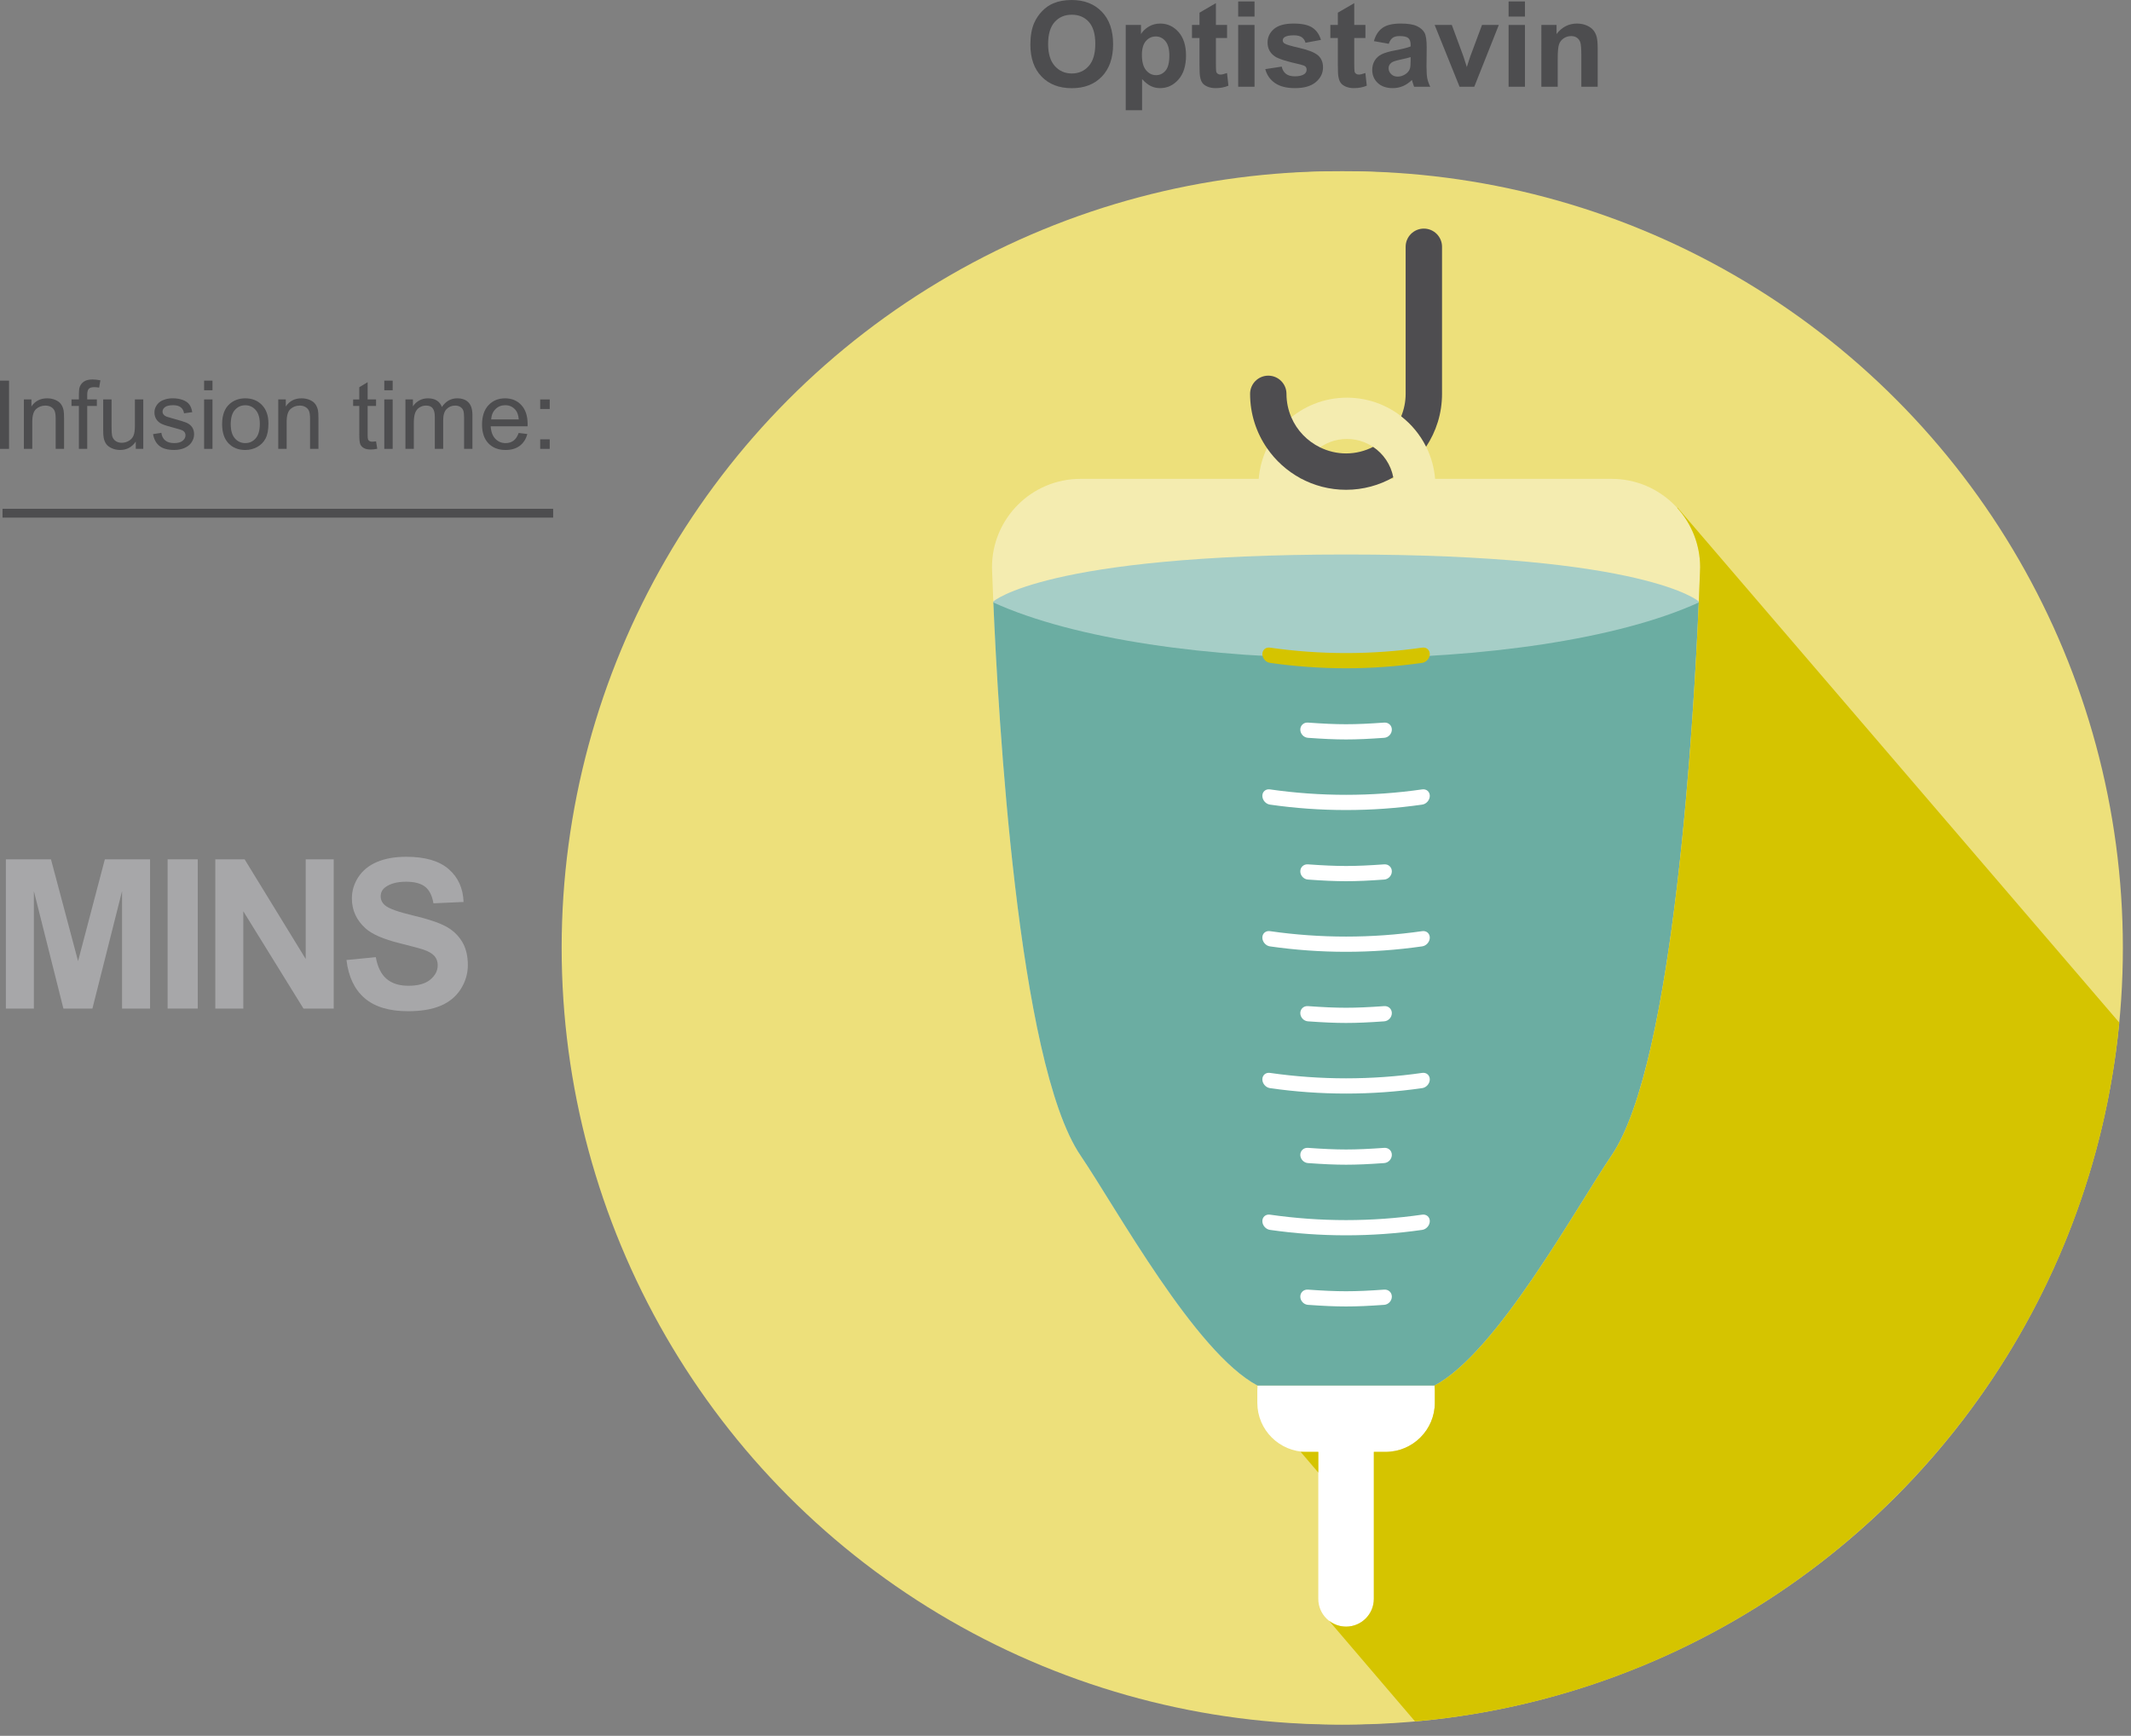 <?xml version="1.0" encoding="utf-8"?>
<!-- Generator: Adobe Illustrator 17.0.1, SVG Export Plug-In . SVG Version: 6.00 Build 0)  -->
<!DOCTYPE svg PUBLIC "-//W3C//DTD SVG 1.1//EN" "http://www.w3.org/Graphics/SVG/1.1/DTD/svg11.dtd">
<svg version="1.1" id="Layer_1" xmlns="http://www.w3.org/2000/svg" xmlns:xlink="http://www.w3.org/1999/xlink" x="0px" y="0px"
	 width="357.667px" height="291.403px" viewBox="0 0 357.667 291.403" enable-background="new 0 0 357.667 291.403"
	 xml:space="preserve">
<rect x="0" y="0" width="357.667" height="291.403" fill="#808080" stroke="none"/>
<g>
	<g id="_x2A_6.0_Infusion_time">
		<g>
			<circle fill="#EDE07B" cx="224.647" cy="159.123" r="130.379"/>
			<path fill="#FFFFFF" d="M239.501,232.598h-29.708c-0.027,0.271-0.042,0.544-0.042,0.824v2.061c0,4.555,3.707,8.248,8.276,8.248
				h1.959v16.521v8.153c0,2.574,2.088,4.661,4.662,4.661c2.575,0,4.662-2.087,4.662-4.661v-8.153v-16.521h1.959
				c4.57,0,8.275-3.692,8.275-8.248v-2.061C239.543,233.142,239.529,232.869,239.501,232.598z"/>
			<g>
				<path opacity="0.4" fill="#FFFFFF" enable-background="new    " d="M269.219,80.387h-29.63
					c-0.625-7.63-7.012-13.629-14.802-13.629c-7.791,0-14.178,6-14.803,13.629h-29.91c-8.205,0-14.857,6.65-14.857,14.856
					c0,0.309,0.013,0.614,0.031,0.918c0.298,8.304,2.916,80.267,14.826,97.807c6.053,8.913,19.245,33.104,29.716,38.631h29.713
					c10.471-5.526,23.663-29.718,29.716-38.631c11.91-17.54,14.529-89.502,14.826-97.807c0.019-0.304,0.031-0.609,0.031-0.918
					C284.076,87.038,277.425,80.387,269.219,80.387z M224.787,73.688c3.958,0,7.23,2.906,7.821,6.698h-15.643
					C217.557,76.594,220.829,73.688,224.787,73.688z"/>
				<path fill="#4E4D50" d="M229.181,75.02c-1.363,0.697-2.901,1.098-4.534,1.098c-1.568,0-3.047-0.373-4.369-1.019
					c-2.149-1.05-3.873-2.839-4.821-5.044c-0.52-1.209-0.811-2.54-0.811-3.938c0-1.687-1.367-3.054-3.054-3.054
					s-3.052,1.368-3.052,3.054c0,3.377,1.047,6.516,2.831,9.107c1.442,2.095,3.365,3.835,5.61,5.056
					c2.28,1.238,4.892,1.943,7.666,1.943c2.879,0,5.582-0.763,7.922-2.092C232.168,78.007,230.918,76.18,229.181,75.02z"/>
				<path fill="#4E4D50" d="M240.754,41.43c0-1.686-1.367-3.054-3.053-3.054c-1.687,0-3.055,1.368-3.055,3.054v24.688
					c0,1.333-0.268,2.604-0.744,3.771c1.747,1.359,3.183,3.101,4.18,5.099c1.686-2.545,2.671-5.594,2.671-8.868L240.754,41.43
					L240.754,41.43z"/>
			</g>
			<g>
				<path fill="#D5C400" d="M280.256,85.186c0.011,0.021,0.009,0.062,0,0.112c2.374,2.633,3.821,6.12,3.821,9.944
					c0,0.311-0.013,0.615-0.031,0.918c-0.297,8.304-2.916,80.267-14.826,97.807c-6.053,8.913-19.245,33.104-29.716,38.631h-0.002
					c0.027,0.271,0.042,0.544,0.042,0.824v2.061c0,4.555-3.706,8.248-8.275,8.248h-1.959v16.521v7.495v0.003v0.655
					c0,2.574-2.086,4.661-4.662,4.661c-1.075,0-2.062-0.367-2.852-0.979l14.433,16.896c3.412-0.302,6.786-0.73,10.118-1.29
					c57.638-9.657,102.454-57.121,108.077-116.03L280.256,85.186z"/>
				<polygon fill="#D5C400" points="219.986,247.2 219.986,243.731 217.023,243.731 				"/>
			</g>
			<g>
				<g>
					<path fill="#D5C400" d="M211.866,111.275c8.466,1.213,17.095,1.215,25.562,0c0.702-0.102,1.271-0.764,1.271-1.47
						s-0.568-1.188-1.271-1.086c-8.466,1.217-17.097,1.217-25.562,0c-0.702-0.102-1.27,0.38-1.27,1.086
						S211.164,111.174,211.866,111.275z"/>
					<path fill="#D5C400" d="M218.244,121.304c-0.706-0.05-1.278,0.472-1.278,1.177s0.573,1.328,1.278,1.378
						c5.114,0.366,7.689,0.366,12.805,0c0.707-0.05,1.279-0.673,1.279-1.378c0-0.706-0.572-1.227-1.279-1.177
						C225.933,121.67,223.358,121.67,218.244,121.304z"/>
					<path fill="#D5C400" d="M237.428,132.517c-8.466,1.217-17.097,1.217-25.562,0c-0.702-0.102-1.27,0.379-1.27,1.085
						c0,0.705,0.568,1.369,1.27,1.471c8.466,1.215,17.095,1.215,25.562,0c0.702-0.102,1.271-0.766,1.271-1.471
						C238.698,132.896,238.13,132.415,237.428,132.517z"/>
					<path fill="#D5C400" d="M231.05,147.655c0.707-0.051,1.279-0.672,1.279-1.378c0-0.704-0.572-1.228-1.279-1.176
						c-5.116,0.365-7.691,0.365-12.805,0c-0.706-0.052-1.278,0.472-1.278,1.176c0,0.706,0.573,1.327,1.278,1.378
						C223.358,148.022,225.933,148.022,231.05,147.655z"/>
					<path fill="#D5C400" d="M237.428,156.314c-8.466,1.217-17.097,1.217-25.562,0c-0.702-0.102-1.27,0.38-1.27,1.084
						c0,0.707,0.568,1.37,1.27,1.472c8.466,1.216,17.095,1.216,25.562-0.002c0.702-0.101,1.271-0.763,1.271-1.47
						C238.698,156.694,238.13,156.212,237.428,156.314z"/>
					<path fill="#D5C400" d="M231.05,171.453c0.707-0.05,1.279-0.673,1.279-1.378s-0.572-1.228-1.279-1.176
						c-5.116,0.365-7.691,0.365-12.805,0c-0.706-0.052-1.278,0.471-1.278,1.176s0.573,1.328,1.278,1.378
						C223.358,171.817,225.933,171.817,231.05,171.453z"/>
					<path fill="#D5C400" d="M237.428,180.11c-8.466,1.218-17.096,1.218-25.562,0c-0.702-0.102-1.27,0.383-1.27,1.087
						c0,0.706,0.568,1.366,1.27,1.469c8.466,1.217,17.096,1.218,25.562,0c0.702-0.103,1.271-0.763,1.271-1.469
						C238.698,180.493,238.13,180.008,237.428,180.11z"/>
					<path fill="#D5C400" d="M231.05,195.248c0.707-0.05,1.279-0.674,1.279-1.378c0-0.706-0.572-1.227-1.279-1.176
						c-5.116,0.364-7.691,0.364-12.805,0c-0.706-0.051-1.278,0.47-1.278,1.176c0,0.704,0.573,1.328,1.278,1.378
						C223.358,195.614,225.933,195.614,231.05,195.248z"/>
					<path fill="#D5C400" d="M237.428,203.907c-8.464,1.22-17.098,1.22-25.562,0c-0.702-0.1-1.27,0.38-1.27,1.087
						c0,0.704,0.568,1.367,1.27,1.47c8.464,1.215,17.097,1.215,25.562,0c0.702-0.103,1.271-0.766,1.271-1.47
						C238.698,204.287,238.13,203.807,237.428,203.907z"/>
					<path fill="#D5C400" d="M231.05,216.492c-5.117,0.365-7.691,0.365-12.805,0c-0.706-0.051-1.278,0.47-1.278,1.176
						c0,0.704,0.573,1.327,1.278,1.379c5.114,0.365,7.689,0.365,12.805,0c0.707-0.052,1.279-0.675,1.279-1.379
						C232.329,216.96,231.757,216.441,231.05,216.492z"/>
				</g>
			</g>
			<g>
				<path fill="#6BADA2" d="M209.79,232.599h29.713c2.724-1.438,5.632-4.146,8.551-7.512h-46.815
					C204.158,228.455,207.066,231.162,209.79,232.599z"/>
			</g>
		</g>
		<g>
			<circle fill="#EDE07B" cx="225.924" cy="159.123" r="130.379"/>
			<path fill="#6BADA2" d="M225.922,93.084c50.54,0,59.205,7.889,59.205,7.889s-0.112,11.799-59.205,11.799
				c-59.092,0-59.205-11.799-59.205-11.799S175.384,93.084,225.922,93.084z"/>
			<path fill="#FFFFFF" d="M240.779,232.598H211.07c-0.027,0.271-0.042,0.544-0.042,0.824v2.061c0,4.555,3.706,8.248,8.276,8.248
				h1.958v16.521v8.153c0,2.574,2.088,4.661,4.662,4.661c2.575,0,4.662-2.087,4.662-4.661v-8.153v-16.521h1.958
				c4.571,0,8.277-3.692,8.277-8.248v-2.061C240.821,233.142,240.804,232.869,240.779,232.598z"/>
			<g>
				<path opacity="0.4" fill="#FFFFFF" enable-background="new    " d="M270.497,80.387h-29.63
					c-0.625-7.63-7.011-13.629-14.803-13.629c-7.79,0-14.176,6-14.802,13.629h-29.909c-8.206,0-14.857,6.65-14.857,14.856
					c0,0.309,0.012,0.614,0.031,0.918c0.298,8.304,2.915,80.267,14.826,97.807c6.052,8.913,19.244,33.104,29.716,38.631h29.713
					c10.471-5.526,23.663-29.718,29.715-38.631c11.91-17.54,14.528-89.502,14.825-97.807c0.019-0.304,0.032-0.609,0.032-0.918
					C285.354,87.038,278.701,80.387,270.497,80.387z M226.064,73.688c3.958,0,7.231,2.906,7.822,6.698h-15.643
					C218.834,76.594,222.106,73.688,226.064,73.688z"/>
				<path fill="#4E4D50" d="M230.459,75.02c-1.363,0.697-2.901,1.098-4.535,1.098c-1.568,0-3.047-0.373-4.369-1.019
					c-2.15-1.05-3.873-2.839-4.821-5.044c-0.521-1.209-0.811-2.54-0.811-3.938c0-1.687-1.367-3.054-3.053-3.054
					s-3.054,1.368-3.054,3.054c0,3.377,1.048,6.516,2.833,9.107c1.442,2.095,3.365,3.835,5.61,5.056
					c2.281,1.238,4.893,1.943,7.666,1.943c2.879,0,5.582-0.763,7.922-2.092C233.445,78.007,232.196,76.18,230.459,75.02z"/>
				<path fill="#4E4D50" d="M242.031,41.43c0-1.686-1.367-3.054-3.054-3.054c-1.687,0-3.054,1.368-3.054,3.054v24.688
					c0,1.333-0.268,2.604-0.743,3.771c1.747,1.359,3.182,3.101,4.18,5.099c1.686-2.545,2.671-5.594,2.671-8.868V41.43z"/>
			</g>
			<path fill="#6BADA2" d="M166.721,101.138c0.801,18.67,4.046,77.241,14.631,92.829c6.051,8.915,19.244,33.104,29.715,38.632
				h29.712c10.471-5.527,23.664-29.717,29.716-38.632c10.584-15.588,13.831-74.158,14.63-92.828
				C257.749,113.623,194.101,113.623,166.721,101.138z"/>
			<g>
				<path fill="#D5C400" d="M281.532,85.186c0.011,0.021,0.009,0.062,0,0.112c2.375,2.633,3.821,6.12,3.821,9.944
					c0,0.311-0.013,0.615-0.032,0.918c-0.297,8.304-2.915,80.267-14.825,97.807c-6.053,8.913-19.245,33.104-29.715,38.631h-0.002
					c0.025,0.271,0.042,0.544,0.042,0.824v2.061c0,4.555-3.706,8.248-8.277,8.248h-1.958v16.521v7.495v0.003v0.655
					c0,2.574-2.086,4.661-4.662,4.661c-1.075,0-2.062-0.367-2.851-0.979l14.432,16.896c3.413-0.302,6.787-0.73,10.119-1.29
					c57.638-9.657,102.453-57.121,108.075-116.03L281.532,85.186z"/>
				<polygon fill="#D5C400" points="221.263,247.2 221.263,243.731 218.3,243.731 				"/>
			</g>
			<g>
				<g>
					<path fill="#D5C400" d="M213.143,111.275c8.467,1.213,17.095,1.215,25.563,0c0.702-0.102,1.27-0.764,1.27-1.47
						s-0.567-1.188-1.27-1.086c-8.467,1.217-17.097,1.217-25.563,0c-0.702-0.102-1.269,0.38-1.269,1.086
						S212.441,111.174,213.143,111.275z"/>
					<path fill="#FFFFFF" d="M219.521,121.304c-0.706-0.05-1.277,0.472-1.277,1.177s0.571,1.328,1.277,1.378
						c5.115,0.366,7.69,0.366,12.806,0c0.707-0.05,1.279-0.673,1.279-1.378c0-0.706-0.572-1.227-1.279-1.177
						C227.211,121.67,224.636,121.67,219.521,121.304z"/>
					<path fill="#FFFFFF" d="M238.706,132.517c-8.467,1.217-17.097,1.217-25.563,0c-0.702-0.102-1.269,0.379-1.269,1.085
						c0,0.705,0.567,1.369,1.269,1.471c8.467,1.215,17.095,1.215,25.563,0c0.702-0.102,1.27-0.766,1.27-1.471
						C239.975,132.896,239.408,132.415,238.706,132.517z"/>
					<path fill="#FFFFFF" d="M232.327,147.655c0.707-0.051,1.279-0.672,1.279-1.378c0-0.704-0.572-1.228-1.279-1.176
						c-5.116,0.365-7.691,0.365-12.806,0c-0.706-0.052-1.277,0.472-1.277,1.176c0,0.706,0.571,1.327,1.277,1.378
						C224.636,148.022,227.211,148.022,232.327,147.655z"/>
					<path fill="#FFFFFF" d="M238.706,156.314c-8.467,1.217-17.097,1.217-25.563,0c-0.702-0.102-1.269,0.38-1.269,1.084
						c0,0.707,0.567,1.37,1.269,1.472c8.467,1.216,17.095,1.216,25.563-0.002c0.702-0.101,1.27-0.763,1.27-1.47
						C239.975,156.694,239.408,156.212,238.706,156.314z"/>
					<path fill="#FFFFFF" d="M232.327,171.453c0.707-0.05,1.279-0.673,1.279-1.378s-0.572-1.228-1.279-1.176
						c-5.116,0.365-7.691,0.365-12.806,0c-0.706-0.052-1.277,0.471-1.277,1.176s0.571,1.328,1.277,1.378
						C224.636,171.817,227.211,171.817,232.327,171.453z"/>
					<path fill="#FFFFFF" d="M238.706,180.11c-8.467,1.218-17.097,1.218-25.563,0c-0.702-0.102-1.269,0.383-1.269,1.087
						c0,0.706,0.567,1.366,1.269,1.469c8.466,1.217,17.096,1.218,25.563,0c0.702-0.103,1.27-0.763,1.27-1.469
						C239.975,180.493,239.408,180.008,238.706,180.11z"/>
					<path fill="#FFFFFF" d="M232.327,195.248c0.707-0.05,1.279-0.674,1.279-1.378c0-0.706-0.572-1.227-1.279-1.176
						c-5.116,0.364-7.691,0.364-12.806,0c-0.706-0.051-1.277,0.47-1.277,1.176c0,0.704,0.571,1.328,1.277,1.378
						C224.636,195.614,227.211,195.614,232.327,195.248z"/>
					<path fill="#FFFFFF" d="M238.706,203.907c-8.465,1.22-17.098,1.22-25.563,0c-0.702-0.1-1.269,0.38-1.269,1.087
						c0,0.704,0.567,1.367,1.269,1.47c8.465,1.215,17.097,1.215,25.563,0c0.702-0.103,1.27-0.766,1.27-1.47
						C239.975,204.287,239.408,203.807,238.706,203.907z"/>
					<path fill="#FFFFFF" d="M232.327,216.492c-5.117,0.365-7.691,0.365-12.806,0c-0.706-0.051-1.277,0.47-1.277,1.176
						c0,0.704,0.571,1.327,1.277,1.379c5.115,0.365,7.69,0.365,12.806,0c0.707-0.052,1.279-0.675,1.279-1.379
						C233.606,216.96,233.034,216.441,232.327,216.492z"/>
				</g>
			</g>
		</g>
	</g>
	<g>
		<path fill="#4D4D4F" d="M0,75.352V63.899h1.516v11.453H0z"/>
		<path fill="#4D4D4F" d="M4.008,75.352v-8.297h1.266v1.18c0.609-0.911,1.489-1.367,2.641-1.367c0.5,0,0.959,0.09,1.379,0.27
			c0.419,0.18,0.733,0.416,0.941,0.707c0.208,0.292,0.354,0.638,0.438,1.039c0.052,0.261,0.078,0.716,0.078,1.367v5.102H9.345
			v-5.047c0-0.573-0.055-1.001-0.164-1.285s-0.304-0.51-0.582-0.68c-0.279-0.169-0.605-0.254-0.98-0.254
			c-0.599,0-1.116,0.19-1.551,0.57c-0.435,0.38-0.652,1.102-0.652,2.164v4.531H4.008z"/>
		<path fill="#4D4D4F" d="M13.242,75.352v-7.203H12v-1.094h1.242v-0.883c0-0.557,0.049-0.971,0.148-1.242
			c0.135-0.364,0.374-0.66,0.715-0.887c0.341-0.227,0.819-0.34,1.434-0.34c0.396,0,0.833,0.047,1.313,0.141l-0.211,1.227
			c-0.292-0.052-0.568-0.078-0.828-0.078c-0.427,0-0.729,0.091-0.906,0.273c-0.177,0.183-0.266,0.523-0.266,1.023v0.766h1.617v1.094
			h-1.617v7.203H13.242z"/>
		<path fill="#4D4D4F" d="M22.789,75.352v-1.219c-0.646,0.938-1.523,1.406-2.633,1.406c-0.49,0-0.947-0.094-1.371-0.281
			c-0.425-0.188-0.74-0.423-0.945-0.707c-0.206-0.284-0.351-0.631-0.434-1.043c-0.058-0.276-0.086-0.713-0.086-1.313v-5.141h1.406
			v4.602c0,0.734,0.028,1.229,0.086,1.484c0.088,0.37,0.276,0.66,0.563,0.871c0.286,0.211,0.641,0.316,1.063,0.316
			s0.817-0.108,1.188-0.324c0.37-0.216,0.631-0.51,0.785-0.883c0.153-0.372,0.23-0.913,0.23-1.621v-4.445h1.406v8.297L22.789,75.352
			L22.789,75.352z"/>
		<path fill="#4D4D4F" d="M25.688,72.876l1.391-0.219c0.078,0.558,0.295,0.984,0.652,1.281c0.356,0.297,0.855,0.445,1.496,0.445
			c0.646,0,1.125-0.131,1.438-0.395c0.313-0.263,0.469-0.571,0.469-0.926c0-0.317-0.138-0.567-0.414-0.75
			c-0.193-0.125-0.672-0.284-1.438-0.477c-1.031-0.26-1.746-0.485-2.145-0.676c-0.398-0.19-0.701-0.453-0.906-0.789
			c-0.206-0.336-0.309-0.707-0.309-1.113c0-0.37,0.084-0.712,0.254-1.027c0.169-0.315,0.399-0.577,0.691-0.785
			c0.219-0.161,0.517-0.298,0.895-0.41c0.377-0.112,0.782-0.168,1.215-0.168c0.651,0,1.223,0.094,1.715,0.281
			s0.855,0.441,1.09,0.762s0.396,0.749,0.484,1.285l-1.375,0.188c-0.063-0.427-0.244-0.76-0.543-1
			c-0.3-0.239-0.723-0.359-1.27-0.359c-0.646,0-1.107,0.107-1.383,0.32c-0.276,0.214-0.414,0.464-0.414,0.75
			c0,0.183,0.057,0.347,0.172,0.492c0.114,0.151,0.294,0.276,0.539,0.375c0.141,0.052,0.555,0.172,1.242,0.359
			c0.995,0.266,1.688,0.483,2.082,0.652c0.393,0.169,0.702,0.416,0.926,0.738c0.224,0.323,0.336,0.724,0.336,1.203
			c0,0.469-0.137,0.91-0.41,1.324s-0.668,0.734-1.184,0.961s-1.099,0.34-1.75,0.34c-1.078,0-1.9-0.224-2.465-0.672
			C26.204,74.42,25.844,73.756,25.688,72.876z"/>
		<path fill="#4D4D4F" d="M34.258,65.517V63.9h1.406v1.617H34.258z M34.258,75.352v-8.297h1.406v8.297H34.258z"/>
		<path fill="#4D4D4F" d="M37.281,71.204c0-1.536,0.427-2.674,1.281-3.414c0.713-0.614,1.583-0.922,2.609-0.922
			c1.141,0,2.073,0.374,2.797,1.121c0.724,0.748,1.086,1.78,1.086,3.098c0,1.068-0.16,1.908-0.48,2.52
			c-0.32,0.612-0.787,1.087-1.398,1.426c-0.612,0.338-1.28,0.508-2.004,0.508c-1.162,0-2.101-0.372-2.816-1.117
			C37.639,73.678,37.281,72.605,37.281,71.204z M38.727,71.204c0,1.063,0.231,1.858,0.695,2.387c0.463,0.529,1.047,0.793,1.75,0.793
			c0.698,0,1.278-0.266,1.742-0.797c0.463-0.531,0.695-1.341,0.695-2.43c0-1.026-0.233-1.803-0.699-2.332
			c-0.466-0.528-1.046-0.793-1.738-0.793c-0.703,0-1.287,0.263-1.75,0.789C38.958,69.348,38.727,70.142,38.727,71.204z"/>
		<path fill="#4D4D4F" d="M46.703,75.352v-8.297h1.266v1.18c0.609-0.911,1.489-1.367,2.641-1.367c0.5,0,0.959,0.09,1.379,0.27
			c0.419,0.18,0.733,0.416,0.941,0.707c0.208,0.292,0.354,0.638,0.438,1.039c0.052,0.261,0.078,0.716,0.078,1.367v5.102H52.04
			v-5.047c0-0.573-0.055-1.001-0.164-1.285c-0.109-0.284-0.304-0.51-0.582-0.68c-0.279-0.169-0.605-0.254-0.98-0.254
			c-0.599,0-1.116,0.19-1.551,0.57s-0.652,1.102-0.652,2.164v4.531H46.703z"/>
		<path fill="#4D4D4F" d="M63.117,74.095l0.203,1.242c-0.396,0.083-0.75,0.125-1.063,0.125c-0.511,0-0.906-0.081-1.188-0.242
			s-0.479-0.374-0.594-0.637c-0.115-0.263-0.172-0.816-0.172-1.66V68.15h-1.031v-1.094h1.031v-2.055l1.398-0.844v2.898h1.414v1.094
			h-1.414v4.852c0,0.401,0.024,0.659,0.074,0.773c0.049,0.115,0.13,0.206,0.242,0.273c0.112,0.068,0.272,0.102,0.48,0.102
			C62.656,74.149,62.862,74.131,63.117,74.095z"/>
		<path fill="#4D4D4F" d="M64.5,65.517V63.9h1.406v1.617H64.5z M64.5,75.352v-8.297h1.406v8.297H64.5z"/>
		<path fill="#4D4D4F" d="M68.047,75.352v-8.297h1.258v1.164c0.26-0.406,0.606-0.733,1.039-0.98
			c0.432-0.247,0.924-0.371,1.477-0.371c0.614,0,1.118,0.128,1.512,0.383c0.393,0.255,0.67,0.612,0.832,1.07
			c0.656-0.969,1.51-1.453,2.563-1.453c0.823,0,1.456,0.228,1.898,0.684s0.664,1.158,0.664,2.105v5.695h-1.398v-5.227
			c0-0.563-0.046-0.967-0.137-1.215c-0.091-0.247-0.257-0.446-0.496-0.598c-0.24-0.151-0.521-0.227-0.844-0.227
			c-0.583,0-1.068,0.194-1.453,0.582c-0.386,0.388-0.578,1.009-0.578,1.863v4.82h-1.406v-5.391c0-0.625-0.115-1.094-0.344-1.406
			c-0.229-0.313-0.604-0.469-1.125-0.469c-0.396,0-0.762,0.104-1.098,0.313c-0.336,0.208-0.58,0.513-0.73,0.914
			c-0.151,0.401-0.227,0.979-0.227,1.734v4.305h-1.407V75.352z"/>
		<path fill="#4D4D4F" d="M87.055,72.681l1.453,0.18c-0.229,0.849-0.654,1.508-1.273,1.977c-0.62,0.469-1.412,0.703-2.375,0.703
			c-1.214,0-2.176-0.374-2.887-1.121s-1.066-1.795-1.066-3.145c0-1.396,0.359-2.479,1.078-3.25c0.719-0.771,1.651-1.156,2.797-1.156
			c1.109,0,2.016,0.378,2.719,1.133c0.703,0.755,1.055,1.818,1.055,3.188c0,0.083-0.003,0.208-0.008,0.375H82.36
			c0.052,0.912,0.31,1.609,0.773,2.094c0.463,0.484,1.042,0.727,1.734,0.727c0.516,0,0.956-0.135,1.32-0.406
			C86.552,73.707,86.841,73.274,87.055,72.681z M82.438,70.407h4.633c-0.063-0.698-0.24-1.221-0.531-1.57
			c-0.448-0.542-1.029-0.813-1.742-0.813c-0.646,0-1.189,0.216-1.629,0.648C82.728,69.105,82.485,69.684,82.438,70.407z"/>
		<path fill="#4D4D4F" d="M90.664,68.657v-1.602h1.602v1.602H90.664z M90.664,75.352V73.75h1.602v1.602H90.664z"/>
	</g>
	<rect x="0.425" y="85.415" fill="#4D4D4F" width="92.417" height="1.479"/>
	<g>
		<path fill="#A7A7A9" d="M0.986,169.311v-25.054h7.571l4.546,17.09l4.495-17.09h7.588v25.054h-4.7v-19.722l-4.973,19.722h-4.871
			l-4.956-19.722v19.722H0.986z"/>
		<path fill="#A7A7A9" d="M28.131,169.311v-25.054h5.059v25.054H28.131z"/>
		<path fill="#A7A7A9" d="M36.135,169.311v-25.054h4.922l10.254,16.73v-16.73h4.7v25.054h-5.076l-10.1-16.338v16.338H36.135z"/>
		<path fill="#A7A7A9" d="M58.153,161.159l4.922-0.479c0.296,1.652,0.897,2.866,1.803,3.641c0.906,0.775,2.128,1.162,3.666,1.162
			c1.629,0,2.856-0.345,3.683-1.034c0.826-0.688,1.239-1.495,1.239-2.418c0-0.593-0.174-1.097-0.521-1.513s-0.954-0.777-1.82-1.085
			c-0.593-0.205-1.943-0.569-4.05-1.094c-2.712-0.672-4.614-1.498-5.708-2.479c-1.538-1.378-2.307-3.059-2.307-5.041
			c0-1.276,0.361-2.47,1.085-3.58c0.723-1.111,1.766-1.957,3.127-2.538s3.005-0.872,4.931-0.872c3.145,0,5.512,0.689,7.101,2.068
			c1.59,1.379,2.424,3.219,2.504,5.52l-5.059,0.223c-0.217-1.287-0.681-2.213-1.393-2.777c-0.712-0.563-1.781-0.846-3.205-0.846
			c-1.47,0-2.621,0.302-3.452,0.905c-0.536,0.388-0.803,0.906-0.803,1.556c0,0.593,0.25,1.1,0.752,1.521
			c0.638,0.536,2.188,1.094,4.648,1.675s4.281,1.183,5.46,1.804c1.18,0.621,2.103,1.47,2.769,2.546c0.667,1.077,1,2.407,1,3.99
			c0,1.437-0.399,2.78-1.196,4.034c-0.798,1.253-1.926,2.185-3.384,2.794c-1.458,0.609-3.276,0.914-5.452,0.914
			c-3.167,0-5.6-0.731-7.297-2.196C59.497,166.095,58.483,163.961,58.153,161.159z"/>
	</g>
	<g>
		<path fill="#4D4D4F" d="M172.938,7.49c0-1.458,0.218-2.682,0.654-3.672c0.326-0.729,0.77-1.383,1.333-1.963
			s1.18-1.009,1.851-1.289C177.668,0.189,178.696,0,179.862,0c2.109,0,3.797,0.654,5.063,1.963s1.899,3.128,1.899,5.459
			c0,2.311-0.628,4.12-1.885,5.425s-2.936,1.958-5.039,1.958c-2.129,0-3.822-0.649-5.078-1.948S172.938,9.769,172.938,7.49z
			 M175.916,7.393c0,1.621,0.375,2.85,1.123,3.687s1.699,1.255,2.852,1.255s2.098-0.415,2.837-1.245s1.108-2.075,1.108-3.735
			c0-1.641-0.36-2.865-1.079-3.672s-1.675-1.211-2.866-1.211s-2.152,0.409-2.881,1.226S175.916,5.746,175.916,7.393z"/>
		<path fill="#4D4D4F" d="M188.943,4.189h2.559v1.523c0.332-0.521,0.781-0.944,1.348-1.27s1.195-0.488,1.885-0.488
			c1.205,0,2.227,0.472,3.066,1.416s1.26,2.259,1.26,3.945c0,1.732-0.423,3.078-1.27,4.038s-1.872,1.44-3.076,1.44
			c-0.573,0-1.092-0.114-1.558-0.342s-0.956-0.619-1.47-1.172v5.225h-2.744L188.943,4.189L188.943,4.189z M191.657,9.199
			c0,1.166,0.231,2.026,0.693,2.583s1.025,0.835,1.689,0.835c0.638,0,1.168-0.255,1.592-0.767s0.635-1.349,0.635-2.515
			c0-1.087-0.218-1.895-0.654-2.422s-0.977-0.791-1.621-0.791c-0.67,0-1.227,0.259-1.67,0.776S191.657,8.184,191.657,9.199z"/>
		<path fill="#4D4D4F" d="M205.953,4.189v2.188h-1.875v4.18c0,0.846,0.018,1.339,0.054,1.479s0.117,0.255,0.244,0.347
			s0.282,0.137,0.464,0.137c0.254,0,0.622-0.088,1.104-0.264l0.234,2.129c-0.638,0.273-1.361,0.41-2.168,0.41
			c-0.495,0-0.941-0.083-1.338-0.249s-0.688-0.381-0.874-0.645s-0.314-0.62-0.386-1.069c-0.059-0.319-0.088-0.963-0.088-1.934V6.377
			h-1.26V4.189h1.26V2.128l2.754-1.602v3.662h1.875V4.189z"/>
		<path fill="#4D4D4F" d="M207.818,2.783V0.244h2.744v2.539H207.818z M207.818,14.561V4.19h2.744v10.371H207.818z"/>
		<path fill="#4D4D4F" d="M212.367,11.602l2.754-0.42c0.117,0.534,0.355,0.939,0.713,1.216s0.859,0.415,1.504,0.415
			c0.709,0,1.244-0.13,1.602-0.391c0.241-0.182,0.361-0.426,0.361-0.732c0-0.208-0.065-0.381-0.195-0.518
			c-0.137-0.13-0.443-0.25-0.918-0.361c-2.213-0.488-3.617-0.934-4.209-1.338c-0.82-0.56-1.23-1.338-1.23-2.334
			c0-0.898,0.355-1.654,1.064-2.266s1.81-0.918,3.301-0.918c1.419,0,2.474,0.231,3.164,0.693s1.166,1.146,1.426,2.051l-2.588,0.479
			c-0.111-0.404-0.321-0.713-0.63-0.928s-0.75-0.322-1.323-0.322c-0.723,0-1.24,0.101-1.553,0.303
			c-0.208,0.143-0.313,0.329-0.313,0.557c0,0.195,0.091,0.361,0.273,0.498c0.248,0.182,1.102,0.439,2.563,0.771
			s2.482,0.739,3.062,1.221c0.573,0.488,0.859,1.168,0.859,2.041c0,0.951-0.397,1.768-1.191,2.451s-1.969,1.025-3.525,1.025
			c-1.413,0-2.531-0.287-3.354-0.859S212.621,12.584,212.367,11.602z"/>
		<path fill="#4D4D4F" d="M229.173,4.189v2.188h-1.875v4.18c0,0.846,0.018,1.339,0.054,1.479s0.117,0.255,0.244,0.347
			s0.282,0.137,0.464,0.137c0.254,0,0.622-0.088,1.104-0.264l0.234,2.129c-0.638,0.273-1.361,0.41-2.168,0.41
			c-0.495,0-0.941-0.083-1.338-0.249s-0.688-0.381-0.874-0.645s-0.314-0.62-0.386-1.069c-0.059-0.319-0.088-0.963-0.088-1.934V6.377
			h-1.26V4.189h1.26V2.128l2.754-1.602v3.662h1.875V4.189z"/>
		<path fill="#4D4D4F" d="M233.088,7.353l-2.49-0.449c0.28-1.002,0.762-1.745,1.445-2.227s1.699-0.723,3.047-0.723
			c1.224,0,2.135,0.145,2.734,0.435s1.021,0.658,1.265,1.104s0.366,1.265,0.366,2.456l-0.029,3.203c0,0.912,0.044,1.583,0.132,2.017
			s0.252,0.897,0.493,1.392h-2.715c-0.072-0.182-0.16-0.453-0.264-0.811c-0.045-0.163-0.078-0.27-0.098-0.322
			c-0.469,0.456-0.97,0.797-1.504,1.025s-1.104,0.342-1.709,0.342c-1.068,0-1.909-0.29-2.524-0.869s-0.923-1.312-0.923-2.197
			c0-0.586,0.14-1.108,0.42-1.567s0.672-0.811,1.177-1.055s1.232-0.458,2.183-0.64c1.283-0.241,2.171-0.465,2.666-0.674V7.52
			c0-0.527-0.13-0.903-0.391-1.128s-0.752-0.337-1.475-0.337c-0.488,0-0.869,0.096-1.143,0.288S233.258,6.872,233.088,7.353z
			 M236.76,9.58c-0.352,0.117-0.908,0.257-1.67,0.42s-1.26,0.322-1.494,0.479c-0.358,0.254-0.537,0.576-0.537,0.967
			c0,0.384,0.143,0.716,0.43,0.996s0.651,0.42,1.094,0.42c0.495,0,0.967-0.163,1.416-0.488c0.332-0.248,0.55-0.55,0.654-0.908
			c0.072-0.234,0.107-0.68,0.107-1.338L236.76,9.58L236.76,9.58z"/>
		<path fill="#4D4D4F" d="M244.972,14.561l-4.18-10.371h2.881l1.953,5.293l0.566,1.768c0.15-0.449,0.244-0.746,0.283-0.889
			c0.091-0.293,0.189-0.586,0.293-0.879l1.973-5.293h2.822l-4.121,10.371H244.972z"/>
		<path fill="#4D4D4F" d="M253.204,2.783V0.244h2.744v2.539H253.204z M253.204,14.561V4.19h2.744v10.371H253.204z"/>
		<path fill="#4D4D4F" d="M268.154,14.561h-2.744V9.268c0-1.12-0.059-1.844-0.176-2.173s-0.308-0.584-0.571-0.767
			s-0.581-0.273-0.952-0.273c-0.475,0-0.902,0.13-1.279,0.391s-0.636,0.605-0.776,1.035s-0.21,1.224-0.21,2.383v4.697h-2.744V4.19
			h2.549v1.523c0.905-1.172,2.044-1.758,3.418-1.758c0.605,0,1.159,0.109,1.66,0.327s0.88,0.497,1.138,0.835
			s0.436,0.723,0.537,1.152s0.151,1.045,0.151,1.846v6.446H268.154z"/>
	</g>
</g>
</svg>
